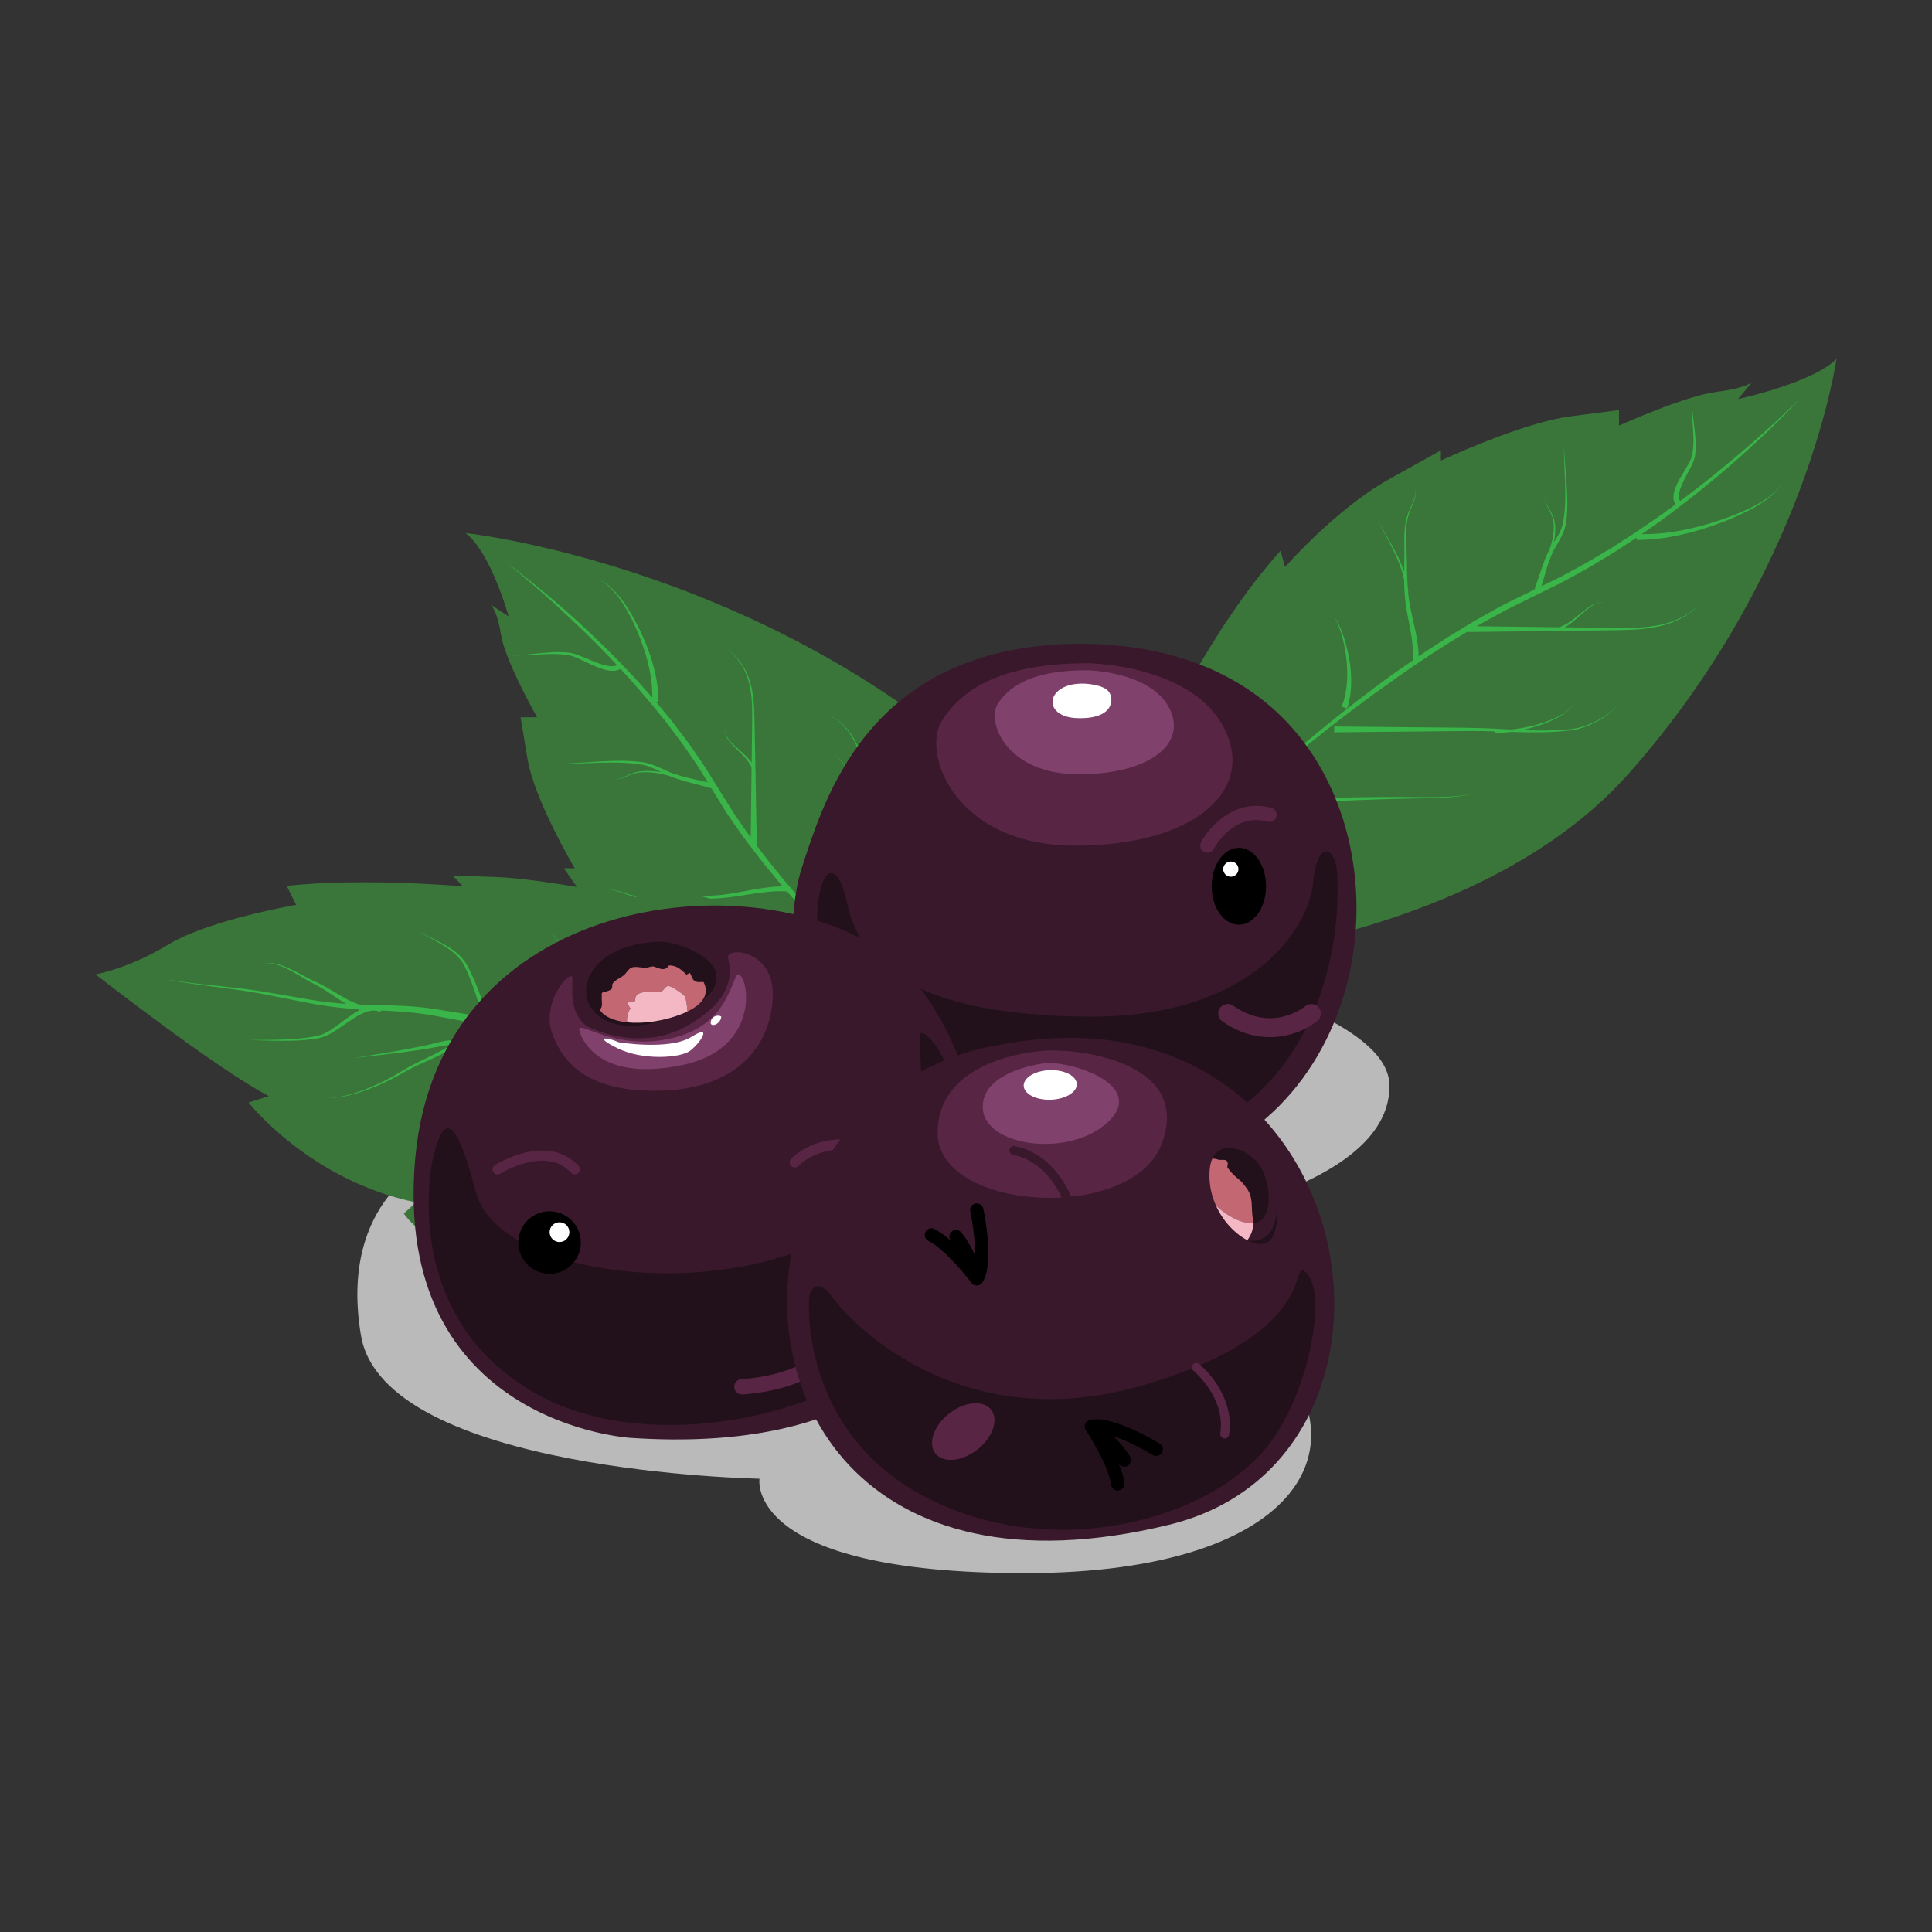 <?xml version="1.0" encoding="utf-8"?>
<!-- Generator: Adobe Illustrator 27.3.1, SVG Export Plug-In . SVG Version: 6.00 Build 0)  -->
<svg version="1.1" id="Layer_1" xmlns="http://www.w3.org/2000/svg" xmlns:xlink="http://www.w3.org/1999/xlink" x="0px" y="0px"
	 viewBox="0 0 800 800" style="enable-background:new 0 0 800 800;" xml:space="preserve">
<rect x="0" y="0" width="800" height="800" fill="#333333" stroke="none"/>
<style type="text/css">
	.st0{fill:#BABABA;}
	.st1{fill:#3A7639;}
	.st2{fill:#39B54A;}
	.st3{fill:#38182A;}
	.st4{fill:#22111A;}
	.st5{fill:#592544;}
	.st6{fill:#80416C;}
	.st7{fill:#FFFFFF;}
	.st8{fill:#C36873;}
	.st9{fill:#F3B8C3;}
</style>
<g>
	<path class="st0" d="M179.1,480.47c0,0-39.17,15.98-29.62,72.56c9.55,56.58,165.01,59.27,165.01,59.27s-6.53,39.1,109.86,39.1
		s144.32-55.41,95.94-99.28c-48.38-43.87-48.38-43.87-48.38-43.87s104.25-12.85,103.43-58.99c-0.81-46.14-205.89-71.76-205.89-71.76
		L179.1,480.47z"/>
	<g>
		<g>
			<path class="st1" d="M760.44,148.61c0,0-12.18,88.38-85.89,171.56C600.86,403.36,441.8,402.2,441.8,402.2
				s17.84-57.35,38.31-95.62c0,0,20.9-45.99,50.13-78.54l1.87,6.73c0,0,21.23-24.16,42.88-36.23
				c18.27-10.16,21.12-11.75,21.57-12.01c0.09-0.04,0.09-0.04,0.09-0.04v4.22c0,0,33.42-15.69,53.6-18.29
				c20.15-2.62,20.15-2.62,20.15-2.62v6.43c0,0,27.34-12.33,40.2-13.94c11.26-1.42,14.3-3.56,14.9-4.07l-5.81,7.03
				C719.68,165.27,750.79,158.49,760.44,148.61z"/>
			<g>
				<path class="st2" d="M554.84,260.69c1.22,3.45,2.3,8.23,2.78,13.05c0.21,2.42,0.3,4.83,0.21,7.09c-0.1,2.25-0.31,4.35-0.66,6.1
					c-0.17,0.88-0.32,1.68-0.53,2.35c-0.19,0.68-0.32,1.26-0.53,1.77c-0.36,1.01-0.57,1.58-0.57,1.58l2.29,0.75
					c0,0,0.17-0.59,0.47-1.62c0.28-1.02,0.67-2.68,0.88-4.53c0.25-1.87,0.34-4.06,0.3-6.4c-0.05-2.33-0.3-4.81-0.67-7.25
					c-0.79-4.89-2.18-9.64-3.62-13.04c-0.7-1.71-1.39-3.08-1.9-4.02c-0.52-0.93-0.82-1.47-0.82-1.47s0.27,0.55,0.73,1.52
					C553.65,257.55,554.25,258.96,554.84,260.69z"/>
				<path class="st2" d="M735.67,202.89c-1.2,1.31-3.14,2.97-5.73,4.58c-5.17,3.24-12.7,6.38-20.45,8.8
					c-7.74,2.46-15.71,4.04-21.72,4.56c-3,0.28-5.53,0.35-7.26,0.35c-0.26,0-0.46,0-0.69-0.01c1.67-1.14,3.31-2.3,4.92-3.45
					c3.45-2.38,6.7-4.88,9.9-7.28c6.37-4.81,12.23-9.57,17.56-14.05c10.66-8.96,19.03-17.01,24.81-22.71
					c5.76-5.73,8.84-9.19,8.84-9.19s-3.24,3.32-9.17,8.85c-5.91,5.55-14.58,13.24-25.35,22.01c-4.78,3.87-9.99,7.96-15.59,12.09
					c-0.08-0.1-0.16-0.2-0.26-0.32c-0.06-0.15-0.07-0.28-0.14-0.43c-0.12-0.31-0.24-0.95-0.16-1.65c0.03-0.71,0.24-1.57,0.55-2.49
					c0.61-1.86,1.69-3.99,2.9-6.27c0.6-1.14,1.24-2.32,1.84-3.57c0.58-1.25,1.19-2.57,1.41-4.07c0.21-1.35,0.26-2.82,0.27-4.18
					c0-1.38-0.09-2.72-0.19-4.02c-0.23-2.59-0.56-4.98-0.81-7.04c-0.53-4.1-0.53-6.87-0.53-6.87s-0.16,2.76,0.15,6.9
					c0.13,2.07,0.33,4.48,0.42,7.05c0.03,1.29,0.05,2.61-0.02,3.95c-0.09,1.36-0.2,2.64-0.48,4.02c-0.24,1.24-0.86,2.43-1.49,3.6
					c-0.65,1.17-1.34,2.3-2.01,3.41c-1.34,2.22-2.58,4.35-3.38,6.38c-0.4,1.02-0.71,2-0.81,2.97c-0.06,0.48-0.12,0.93-0.05,1.38
					c0.05,0.45,0.03,0.83,0.22,1.27c0.14,0.41,0.3,0.79,0.44,1.07c0.09,0.13,0.16,0.22,0.23,0.32c-0.09,0.06-0.17,0.12-0.25,0.19
					c-3.22,2.33-6.5,4.76-9.98,7.07c-3.44,2.36-6.94,4.8-10.61,7.09c-1.82,1.17-3.66,2.36-5.51,3.55c-1.89,1.13-3.79,2.26-5.71,3.4
					c-1.92,1.13-3.83,2.32-5.8,3.41c-1.98,1.07-3.96,2.15-5.96,3.23c-3.76,2.14-7.75,4-11.72,5.93c0.48-1.63,1.11-3.79,1.88-6.38
					c0.88-2.81,1.83-6.1,3.61-9.25c0.88-1.6,1.9-3.24,2.8-5.02c0.91-1.74,1.64-3.8,1.87-5.77c0.62-4,0.61-7.98,0.46-11.7
					c-0.15-3.72-0.45-7.17-0.69-10.13c-0.53-5.91-0.61-9.87-0.61-9.87s-0.07,3.96,0.23,9.89c0.13,2.96,0.29,6.42,0.3,10.12
					c0.01,3.69-0.14,7.65-0.88,11.46c-0.31,1.96-1,3.65-1.95,5.33c-0.6,1.09-1.26,2.14-1.91,3.18c0.39-1.87,0.65-3.94,0.58-6.06
					c-0.08-1.72-0.32-3.45-1-4.95c-0.66-1.47-1.46-2.73-2.02-3.87c-0.58-1.13-0.9-2.15-1.04-2.87c-0.15-0.73-0.14-1.16-0.14-1.16
					s-0.02,0.43,0.09,1.17c0.11,0.74,0.38,1.78,0.92,2.94c0.51,1.17,1.26,2.47,1.84,3.93c0.59,1.44,0.75,3.15,0.75,4.81
					c-0.04,3.36-0.9,6.65-1.78,8.99c-0.06,0.17-0.12,0.29-0.18,0.45c-0.56,1.07-1.07,2.14-1.48,3.17c-0.05,0.1-0.09,0.16-0.09,0.16
					l0.02,0.01c-0.63,1.55-1.16,3.03-1.63,4.4c-0.94,2.81-1.73,5.15-2.28,6.79c-0.25,0.69-0.45,1.23-0.6,1.65
					c-3.37,1.64-6.74,3.28-10.11,4.93c-4.19,2.03-8.17,4.45-12.25,6.65c-4.05,2.26-7.93,4.76-11.86,7.1
					c-3.9,2.4-7.65,4.96-11.42,7.38c-0.78,0.52-1.54,1.05-2.31,1.58c0-0.29,0-0.56-0.01-0.91c-0.05-2.08-0.37-5-1.06-8.41
					c-0.66-3.41-1.68-7.3-2.48-11.48c-0.32-1.63-0.54-3.33-0.72-5.05c0-0.84-0.07-2.05-0.28-3.4c-0.1-1.59-0.18-3.2-0.22-4.82
					c-0.13-4.57-0.12-9.16-0.36-13.46c-0.25-4.27,0.02-8.28,1.14-11.52c0.53-1.63,1.21-3.04,1.73-4.34
					c0.54-1.29,0.88-2.48,1.01-3.48c0.14-1,0.1-1.79,0.07-2.33c-0.06-0.53-0.09-0.82-0.09-0.82s0.02,0.29,0.06,0.82
					c0.01,0.54,0.03,1.33-0.15,2.31c-0.17,0.98-0.54,2.14-1.11,3.41c-0.56,1.27-1.29,2.68-1.88,4.31
					c-1.25,3.25-1.67,7.36-1.55,11.67c0.09,3.99-0.03,8.22-0.07,12.49c-0.63-1.86-1.42-3.8-2.32-5.67
					c-1.84-3.83-3.97-7.48-5.52-10.24c-1.56-2.76-2.52-4.64-2.52-4.64s0.89,1.92,2.35,4.73c1.45,2.82,3.45,6.54,5.14,10.4
					c1.31,3,2.32,6.1,2.86,8.79c0.03,3.79,0.22,7.58,0.8,11.13c0.68,4.29,1.57,8.2,2.1,11.56c0.56,3.35,0.77,6.15,0.75,8.08
					c-0.01,0.94-0.03,1.7-0.09,2.25c-0.01,0.13-0.01,0.19-0.02,0.29c-2.08,1.44-4.14,2.89-6.19,4.29
					c-14.22,10.07-26.88,20.27-37.57,29.18c-10.68,8.93-19.23,16.77-25.19,22.28c-1.7,1.58-3.15,2.96-4.4,4.15
					c-0.2,0.02-0.3,0.03-0.3,0.03l0.03,0.22c-2.93,2.81-4.53,4.42-4.53,4.42s1.62-1.5,4.57-4.13l0.24,1.88c0,0,1.54-0.22,4.24-0.6
					c2.69-0.36,6.54-0.86,11.17-1.35c9.27-1.02,21.68-1.95,34.12-2.46c6.22-0.27,12.44-0.46,18.28-0.6
					c5.83-0.16,11.29-0.15,15.96-0.35c4.67-0.18,8.56-0.6,11.25-1.04c2.69-0.44,4.21-0.81,4.21-0.81s-1.52,0.34-4.22,0.71
					c-2.7,0.38-6.58,0.7-11.25,0.77c-4.66,0.09-10.12-0.05-15.96-0.03c-5.84,0-12.07,0.04-18.31,0.15
					c-12.47,0.21-24.94,0.84-34.27,1.64c-4.67,0.38-8.55,0.79-11.28,1.09c-1.62,0.19-2.81,0.33-3.52,0.41
					c5.85-5.2,16.31-14.29,30.02-25.33c5.4-4.37,11.33-9.01,17.67-13.81c6.35-4.8,13.15-9.7,20.24-14.71
					c3.59-2.43,7.19-4.99,10.92-7.43c3.76-2.39,7.51-4.92,11.4-7.28c1.85-1.09,3.69-2.21,5.54-3.33v0.29c0,0,15.4-0.19,34.06-0.41
					l0.01,0.11c0,0,0.4-0.03,1.1-0.09c0.14-0.01,0.31-0.02,0.49-0.04c4.54-0.06,9.24-0.11,13.94-0.17c6.2-0.11,12.4-0.07,18.23-0.34
					c5.82-0.26,11.27-1.11,15.69-2.66c2.19-0.81,4.16-1.67,5.77-2.68c0.83-0.46,1.56-0.96,2.22-1.45c0.68-0.46,1.27-0.92,1.78-1.38
					c1.06-0.85,1.8-1.62,2.31-2.14c0.51-0.52,0.78-0.79,0.78-0.79s-0.28,0.27-0.8,0.77c-0.52,0.51-1.27,1.26-2.35,2.08
					c-0.51,0.44-1.11,0.89-1.8,1.33c-0.67,0.47-1.41,0.95-2.24,1.38c-1.62,0.96-3.6,1.76-5.78,2.51c-4.41,1.42-9.81,2.13-15.59,2.25
					c-5.79,0.14-12-0.05-18.2-0.1c-3.22-0.04-6.43-0.08-9.6-0.12c0.61-0.34,1.23-0.72,1.85-1.14c1.25-0.89,2.5-1.92,3.69-3
					c1.2-1.07,2.37-2.16,3.54-3.09c1.15-0.96,2.32-1.73,3.39-2.25c0.55-0.23,1.04-0.49,1.52-0.58c0.47-0.11,0.88-0.27,1.23-0.26
					c0.7-0.06,1.1-0.09,1.1-0.09s-0.4,0.01-1.1,0.04c-0.36-0.02-0.77,0.12-1.25,0.21c-0.49,0.07-1,0.31-1.57,0.52
					c-1.11,0.48-2.34,1.21-3.54,2.12c-1.23,0.89-2.45,1.93-3.7,2.94c-1.24,1.02-2.51,1.97-3.76,2.77c-1.26,0.77-2.48,1.4-3.59,1.71
					c-0.1,0.04-0.19,0.05-0.29,0.08c-14.69-0.18-27.87-0.34-33.95-0.41c0.91-0.53,1.8-1.07,2.72-1.58c4.06-2.16,8.03-4.54,12.2-6.52
					c3.65-1.8,7.29-3.6,10.92-5.4l0.04,0.02c0,0,0.01-0.04,0.01-0.04c0.48-0.24,0.97-0.48,1.45-0.72c4.14-2.05,8.29-4,12.29-6.3
					c2.01-1.11,4.01-2.21,6.01-3.3c1.98-1.11,3.89-2.32,5.82-3.47c1.92-1.16,3.83-2.31,5.73-3.46c1.85-1.21,3.69-2.41,5.52-3.6
					c1.22-0.78,2.39-1.57,3.58-2.36l0,0.96c0,0,1.01,0,2.81-0.05c1.83-0.06,4.4-0.24,7.47-0.64c6.14-0.77,14.17-2.67,21.88-5.44
					c7.7-2.72,15.2-6.17,20.28-9.63c2.55-1.71,4.45-3.46,5.6-4.83c0.56-0.7,0.98-1.26,1.21-1.68c0.25-0.41,0.38-0.62,0.38-0.62
					s-0.14,0.21-0.41,0.61C736.7,201.68,736.26,202.22,735.67,202.89z"/>
				<path class="st2" d="M668.46,293.32c-2.31,2.45-6.43,5.18-11.86,7.15c-1.36,0.48-2.8,0.91-4.32,1.19
					c-1.53,0.25-3.14,0.4-4.79,0.52c-3.3,0.25-6.8,0.34-10.42,0.3c-2.22-0.02-4.5-0.09-6.79-0.19c1.97-0.42,4.04-0.94,6.08-1.58
					c2.1-0.7,4.2-1.43,6.08-2.32c1.9-0.84,3.58-1.82,4.97-2.73c0.66-0.51,1.3-0.92,1.79-1.38c0.48-0.47,0.94-0.84,1.25-1.21
					c0.6-0.76,0.95-1.19,0.95-1.19s-0.36,0.42-0.98,1.15c-0.32,0.36-0.79,0.71-1.29,1.16c-0.5,0.44-1.16,0.83-1.83,1.31
					c-1.41,0.86-3.1,1.77-5.02,2.53c-1.89,0.82-3.99,1.47-6.1,2.09c-3.68,1.01-7.4,1.66-10.46,1.95c-3.74-0.19-7.54-0.4-11.35-0.55
					c-7.76-0.27-15.49-0.21-22.74-0.32c-7.25-0.07-14.02-0.14-19.82-0.19c-11.6-0.11-19.34-0.19-19.34-0.19v2.41
					c0,0,7.74-0.08,19.34-0.19c5.8-0.06,12.57-0.12,19.82-0.19c7.25-0.03,15-0.24,22.71-0.12c1.51,0.03,3.02,0.08,4.52,0.12
					l-0.04,0.47c0,0,0.55,0.03,1.51,0.09c0.99,0.02,2.42-0.02,4.08-0.18c0.39-0.04,0.83-0.11,1.25-0.16
					c3.88,0.12,7.7,0.21,11.4,0.17c3.63-0.03,7.15-0.19,10.47-0.51c1.66-0.16,3.27-0.34,4.82-0.62c1.55-0.32,3.01-0.79,4.37-1.3
					c5.44-2.09,9.53-4.92,11.81-7.44c1.18-1.23,1.77-2.46,2.17-3.27c0.27-0.87,0.41-1.33,0.41-1.33s-0.15,0.46-0.44,1.32
					C670.27,290.92,669.66,292.12,668.46,293.32z"/>
			</g>
		</g>
		<g>
			<path class="st1" d="M192.81,220.72c0,0,93.93,10.04,182.5,72.3c88.57,62.24,87.76,197.17,87.76,197.17s-60.98-14.95-101.7-32.19
				c0,0-48.92-17.58-83.57-42.27l7.15-1.6c0,0-25.73-17.93-38.61-36.26c-10.84-15.46-12.54-17.88-12.81-18.26
				c-0.05-0.07-0.05-0.07-0.05-0.07l4.49-0.01c0,0-16.76-28.3-19.57-45.41c-2.83-17.09-2.83-17.09-2.83-17.09l6.83-0.02
				c0,0-13.17-23.15-14.91-34.06c-1.53-9.54-3.82-12.12-4.37-12.63l7.49,4.91C210.61,255.24,203.33,228.87,192.81,220.72z"/>
			<g>
				<path class="st2" d="M312.43,394.76c3.66-1.05,8.74-1.98,13.86-2.4c2.57-0.18,5.14-0.27,7.53-0.2c2.4,0.07,4.62,0.25,6.48,0.54
					c0.93,0.14,1.79,0.27,2.5,0.44c0.72,0.16,1.34,0.27,1.89,0.44c1.07,0.31,1.68,0.48,1.68,0.48l0.79-1.94c0,0-0.62-0.14-1.72-0.4
					c-1.09-0.23-2.85-0.56-4.81-0.73c-1.99-0.21-4.32-0.28-6.8-0.23c-2.48,0.05-5.11,0.27-7.7,0.59
					c-5.19,0.69-10.24,1.88-13.84,3.11c-1.81,0.6-3.27,1.19-4.27,1.62c-0.99,0.45-1.56,0.7-1.56,0.7s0.58-0.23,1.61-0.63
					C309.09,395.78,310.59,395.27,312.43,394.76z"/>
				<path class="st2" d="M250.55,241.55c1.4,1.01,3.17,2.66,4.88,4.84c3.46,4.37,6.81,10.76,9.4,17.32
					c2.63,6.55,4.33,13.31,4.9,18.41c0.3,2.55,0.39,4.69,0.39,6.15c0,0.22,0,0.39-0.01,0.58c-1.22-1.41-2.45-2.8-3.68-4.16
					c-2.54-2.92-5.21-5.67-7.76-8.37c-5.13-5.39-10.2-10.34-14.98-14.85c-9.55-9.02-18.13-16.09-24.2-20.97
					c-6.1-4.86-9.79-7.47-9.79-7.47s3.53,2.74,9.43,7.75c5.92,4.99,14.1,12.33,23.45,21.43c4.13,4.04,8.48,8.45,12.89,13.18
					c-0.11,0.07-0.21,0.13-0.34,0.22c-0.16,0.05-0.29,0.06-0.46,0.12c-0.33,0.1-1.01,0.21-1.75,0.14c-0.76-0.02-1.67-0.2-2.65-0.46
					c-1.98-0.51-4.24-1.42-6.67-2.44c-1.22-0.51-2.47-1.05-3.8-1.55c-1.33-0.49-2.74-1-4.33-1.18c-1.43-0.17-3-0.22-4.44-0.22
					c-1.46,0-2.89,0.09-4.27,0.18c-2.75,0.21-5.29,0.5-7.48,0.71c-4.36,0.46-7.3,0.47-7.3,0.47s2.94,0.12,7.33-0.15
					c2.2-0.12,4.75-0.3,7.49-0.38c1.37-0.03,2.78-0.05,4.2,0.01c1.44,0.07,2.81,0.16,4.27,0.4c1.32,0.2,2.58,0.72,3.83,1.25
					c1.24,0.54,2.45,1.13,3.63,1.69c2.36,1.13,4.63,2.17,6.79,2.84c1.08,0.33,2.13,0.59,3.15,0.68c0.51,0.05,0.98,0.1,1.47,0.04
					c0.48-0.04,0.88-0.03,1.34-0.19c0.43-0.12,0.84-0.25,1.14-0.37c0.14-0.08,0.24-0.13,0.34-0.2c0.07,0.07,0.13,0.14,0.2,0.21
					c2.48,2.72,5.07,5.5,7.54,8.44c2.51,2.91,5.11,5.87,7.56,8.98c1.25,1.54,2.51,3.09,3.79,4.66c1.2,1.6,2.41,3.21,3.63,4.83
					c1.2,1.63,2.47,3.24,3.63,4.9c1.14,1.67,2.29,3.35,3.45,5.04c2.28,3.18,4.27,6.56,6.33,9.92c-1.73-0.4-4.03-0.93-6.78-1.57
					c-2.99-0.74-6.49-1.53-9.83-3.03c-1.7-0.74-3.45-1.6-5.34-2.36c-1.85-0.76-4.04-1.38-6.14-1.56c-4.25-0.51-8.49-0.49-12.43-0.35
					c-3.95,0.14-7.62,0.4-10.76,0.62c-6.28,0.47-10.48,0.55-10.48,0.55s4.21,0.04,10.51-0.23c3.15-0.12,6.82-0.27,10.75-0.29
					c3.92-0.02,8.13,0.1,12.18,0.71c2.09,0.26,3.88,0.84,5.67,1.64c1.16,0.5,2.27,1.06,3.39,1.61c-1.99-0.32-4.19-0.54-6.44-0.48
					c-1.83,0.07-3.67,0.28-5.26,0.87c-1.56,0.57-2.89,1.25-4.1,1.73c-1.2,0.5-2.28,0.77-3.05,0.89c-0.77,0.13-1.23,0.12-1.23,0.12
					s0.45,0.02,1.24-0.08c0.78-0.09,1.89-0.33,3.13-0.79c1.25-0.44,2.62-1.08,4.17-1.57c1.53-0.51,3.34-0.65,5.11-0.66
					c3.57,0.03,7.07,0.74,9.55,1.48c0.18,0.05,0.31,0.1,0.47,0.15c1.14,0.47,2.28,0.9,3.37,1.25c0.1,0.04,0.17,0.07,0.17,0.07
					l0.01-0.02c1.64,0.53,3.22,0.97,4.68,1.37c2.99,0.79,5.48,1.45,7.22,1.91c0.74,0.21,1.31,0.38,1.75,0.51
					c1.75,2.85,3.51,5.7,5.26,8.56c2.17,3.55,4.75,6.92,7.1,10.37c2.41,3.43,5.07,6.71,7.57,10.04c2.56,3.3,5.28,6.47,7.88,9.66
					c0.55,0.66,1.12,1.3,1.68,1.95c-0.31,0-0.6,0-0.96,0.01c-2.21,0.05-5.31,0.33-8.93,0.92c-3.63,0.57-7.75,1.45-12.19,2.14
					c-1.73,0.28-3.53,0.47-5.36,0.63c-0.89,0.01-2.18,0.07-3.62,0.25c-1.69,0.09-3.4,0.16-5.12,0.2c-4.85,0.12-9.74,0.13-14.3,0.35
					c-4.53,0.23-8.8,0.01-12.24-0.93c-1.73-0.44-3.24-1.01-4.62-1.45c-1.38-0.45-2.64-0.73-3.7-0.85c-1.06-0.12-1.91-0.08-2.47-0.05
					c-0.57,0.05-0.87,0.08-0.87,0.08s0.3-0.02,0.87-0.05c0.57-0.01,1.41-0.03,2.46,0.12c1.05,0.14,2.28,0.45,3.63,0.93
					c1.35,0.47,2.85,1.09,4.58,1.58c3.45,1.05,7.83,1.39,12.4,1.28c4.24-0.09,8.74,0,13.28,0.02c-1.98,0.54-4.03,1.21-6.02,1.98
					c-4.06,1.57-7.93,3.4-10.86,4.72c-2.93,1.33-4.92,2.15-4.92,2.15s2.03-0.76,5.02-2.01c2.99-1.24,6.94-2.95,11.04-4.39
					c3.18-1.12,6.47-1.99,9.33-2.46c4.03-0.04,8.05-0.21,11.82-0.71c4.55-0.59,8.71-1.36,12.27-1.82c3.56-0.48,6.53-0.67,8.58-0.66
					c1,0.01,1.8,0.02,2.39,0.07c0.13,0.01,0.2,0.01,0.3,0.02c1.54,1.76,3.08,3.5,4.58,5.24c10.73,12.03,21.61,22.73,31.1,31.77
					c9.51,9.03,17.86,16.26,23.73,21.3c1.69,1.44,3.15,2.66,4.42,3.72c0.02,0.17,0.04,0.25,0.04,0.25l0.24-0.03
					c2.99,2.48,4.7,3.83,4.7,3.83s-1.6-1.37-4.4-3.86l2-0.21c0,0-0.24-1.31-0.65-3.6c-0.38-2.28-0.93-5.54-1.46-9.47
					c-1.11-7.86-2.13-18.38-2.7-28.93c-0.3-5.27-0.52-10.55-0.68-15.5c-0.19-4.95-0.18-9.57-0.42-13.54
					c-0.21-3.96-0.66-7.26-1.14-9.54c-0.47-2.28-0.87-3.57-0.87-3.57s0.37,1.29,0.77,3.58c0.41,2.29,0.76,5.58,0.85,9.54
					c0.11,3.96-0.03,8.58,0.01,13.54c0.01,4.96,0.07,10.24,0.21,15.53c0.26,10.57,0.96,21.15,1.83,29.07
					c0.41,3.96,0.87,7.25,1.18,9.56c0.2,1.37,0.36,2.39,0.45,2.98c-5.54-4.94-15.23-13.79-26.99-25.38
					c-4.66-4.57-9.6-9.58-14.72-14.94c-5.12-5.37-10.34-11.13-15.68-17.12c-2.6-3.04-5.32-6.08-7.92-9.24
					c-2.55-3.19-5.24-6.36-7.76-9.65c-1.16-1.57-2.36-3.13-3.55-4.69l0.31,0c0,0-0.24-13.06-0.53-28.89l0.12-0.01
					c0,0-0.03-0.34-0.1-0.93c-0.01-0.12-0.02-0.27-0.05-0.42c-0.07-3.85-0.14-7.84-0.22-11.83c-0.13-5.26-0.1-10.51-0.41-15.46
					c-0.29-4.94-1.21-9.55-2.87-13.3c-0.87-1.85-1.79-3.52-2.86-4.89c-0.49-0.7-1.02-1.32-1.54-1.88c-0.49-0.58-0.98-1.08-1.47-1.5
					c-0.91-0.9-1.73-1.52-2.28-1.95c-0.55-0.43-0.84-0.66-0.84-0.66s0.29,0.24,0.82,0.68c0.54,0.44,1.34,1.08,2.22,1.99
					c0.47,0.43,0.95,0.94,1.42,1.52c0.5,0.56,1.01,1.19,1.48,1.9c1.02,1.37,1.88,3.05,2.69,4.9c1.52,3.74,2.29,8.31,2.44,13.22
					c0.16,4.91-0.03,10.18-0.06,15.43c-0.03,2.73-0.07,5.46-0.1,8.14c-0.36-0.52-0.77-1.04-1.22-1.56
					c-0.95-1.05-2.04-2.11-3.19-3.12c-1.14-1.02-2.3-2.01-3.3-2.99c-1.02-0.97-1.84-1.96-2.4-2.87c-0.25-0.46-0.53-0.88-0.62-1.29
					c-0.12-0.4-0.29-0.74-0.28-1.04c-0.06-0.59-0.1-0.93-0.1-0.93s0.02,0.34,0.04,0.94c-0.02,0.3,0.13,0.65,0.22,1.06
					c0.07,0.42,0.33,0.84,0.56,1.33c0.51,0.94,1.29,1.98,2.26,3c0.95,1.04,2.06,2.07,3.13,3.13c1.09,1.04,2.1,2.13,2.95,3.18
					c0.82,1.07,1.49,2.1,1.83,3.04c0.04,0.08,0.06,0.16,0.09,0.24c-0.15,12.46-0.29,23.64-0.35,28.8c-0.56-0.77-1.15-1.52-1.69-2.3
					c-2.3-3.44-4.85-6.8-6.96-10.32c-1.92-3.09-3.85-6.17-5.77-9.25l0.02-0.04c0,0-0.04-0.01-0.05-0.01
					c-0.25-0.41-0.51-0.82-0.77-1.23c-2.19-3.5-4.27-7.02-6.72-10.4c-1.18-1.7-2.36-3.4-3.52-5.09c-1.18-1.68-2.48-3.29-3.7-4.92
					c-1.24-1.63-2.47-3.24-3.69-4.85c-1.29-1.57-2.57-3.13-3.84-4.67c-0.83-1.03-1.68-2.02-2.52-3.03l1.02,0c0,0,0-0.85-0.06-2.39
					c-0.07-1.56-0.26-3.73-0.69-6.34c-0.83-5.21-2.88-12.01-5.84-18.54c-2.91-6.53-6.59-12.87-10.28-17.17
					c-1.83-2.16-3.69-3.76-5.14-4.73c-0.74-0.48-1.34-0.83-1.79-1.02c-0.43-0.21-0.66-0.32-0.66-0.32s0.23,0.12,0.65,0.34
					C249.26,240.68,249.84,241.06,250.55,241.55z"/>
				<path class="st2" d="M346.8,298.27c2.61,1.95,5.52,5.44,7.63,10.04c0.51,1.15,0.97,2.37,1.28,3.66
					c0.27,1.29,0.43,2.66,0.57,4.06c0.28,2.8,0.38,5.77,0.35,8.84c-0.02,1.88-0.09,3.81-0.18,5.76c-0.45-1.67-1.01-3.42-1.69-5.15
					c-0.75-1.78-1.53-3.56-2.48-5.15c-0.89-1.61-1.94-3.03-2.91-4.21c-0.54-0.56-0.98-1.1-1.47-1.52c-0.5-0.41-0.9-0.8-1.29-1.06
					c-0.8-0.51-1.26-0.8-1.26-0.8s0.45,0.3,1.23,0.83c0.38,0.27,0.76,0.67,1.24,1.09c0.47,0.43,0.88,0.98,1.4,1.54
					c0.91,1.19,1.89,2.63,2.7,4.25c0.87,1.6,1.57,3.38,2.24,5.17c1.08,3.12,1.78,6.27,2.1,8.87c-0.19,3.17-0.41,6.4-0.56,9.63
					c-0.27,6.58-0.18,13.14-0.28,19.29c-0.06,6.15-0.11,11.89-0.15,16.82c-0.09,9.84-0.15,16.41-0.15,16.41l2.56-0.01
					c0,0-0.1-6.56-0.25-16.41c-0.07-4.92-0.16-10.66-0.26-16.82c-0.05-6.15-0.29-12.72-0.19-19.26c0.03-1.28,0.07-2.56,0.12-3.84
					l0.5,0.03c0,0,0.03-0.47,0.09-1.28c0.01-0.84-0.03-2.06-0.2-3.46c-0.04-0.33-0.12-0.71-0.18-1.06c0.12-3.29,0.2-6.53,0.15-9.67
					c-0.05-3.08-0.22-6.06-0.57-8.88c-0.17-1.41-0.37-2.77-0.67-4.09c-0.35-1.32-0.84-2.55-1.39-3.7c-2.24-4.61-5.25-8.07-7.93-9.99
					c-1.31-1-2.61-1.5-3.48-1.83c-0.92-0.23-1.41-0.35-1.41-0.35s0.49,0.13,1.4,0.37C344.24,296.74,345.52,297.26,346.8,298.27z"/>
			</g>
		</g>
		<g>
			<path class="st3" d="M421.29,268.79c0,0,88.05-18.26,126.13,50.16s0,181.99-114.23,168.3
				c-114.23-13.68-109.47-102.73-101.14-127.99C340.38,334,355.85,280.21,421.29,268.79z"/>
			<path class="st4" d="M553.73,364.11c0,0,6.24,82.1-66.16,108.78s-140.62-22.97-147.3-65.68c-6.68-42.71,4.99-59.52,10.61-32.84
				c5.62,26.68,31.21,45.99,99.24,46.6c68.03,0.61,91.75-36.34,93.62-55.49C545.61,346.32,553.9,350.55,553.73,364.11z"/>
			<path class="st5" d="M450.78,274.62c0,0,42.14,0.54,55.87,26.44c13.73,25.9-11.75,49.11-61.51,49.11
				c-49.76,0-63.69-38.32-55.07-51.81C398.69,284.88,415.26,274.62,450.78,274.62z"/>
			<path class="st6" d="M450.08,277.54c0,0,25.48,0.31,33.79,15.08c8.3,14.77-7.11,28-37.2,28c-30.09,0-38.51-21.85-33.3-29.54
				C418.58,283.39,428.6,277.54,450.08,277.54z"/>
			<path class="st7" d="M449.01,283.07c0,0,7.99,0.26,10.21,3.46c2.22,3.2,1.75,11.33-13.16,10.84
				C431.14,296.88,432.89,282.57,449.01,283.07z"/>
			<ellipse cx="512.99" cy="366.99" rx="11.26" ry="15.92"/>
			<g>
				<path class="st5" d="M525.84,429.45c8.79,0,16.01-3.66,19.7-6.77c1.66-1.4,1.88-3.89,0.48-5.55c-1.4-1.66-3.88-1.87-5.54-0.48
					c-0.61,0.5-13.77,11.04-29.85-0.21c-1.78-1.25-4.24-0.81-5.49,0.97c-1.25,1.78-0.81,4.24,0.97,5.49
					C513,427.72,519.79,429.45,525.84,429.45z"/>
			</g>
			<g>
				<path class="st5" d="M499.94,353.14c1.06,0,2.09-0.57,2.62-1.58c0.34-0.64,8.26-15.2,22.34-11.31c1.57,0.44,3.2-0.49,3.64-2.06
					c0.43-1.57-0.49-3.2-2.06-3.64c-14.96-4.14-25.61,7.52-29.14,14.26c-0.76,1.45-0.2,3.23,1.24,3.99
					C499.01,353.03,499.48,353.14,499.94,353.14z"/>
			</g>
			<path class="st7" d="M506.51,359.89c0-1.74,1.41-3.15,3.15-3.15s3.15,1.41,3.15,3.15c0,1.74-1.41,3.15-3.15,3.15
				S506.51,361.63,506.51,359.89z"/>
		</g>
		<g>
			<path class="st1" d="M326.23,386.83c0,0-27.56-18.87-62.76-19.82v4.77c0,0-39.43-7.98-57.74-8.61
				c-18.31-0.63-18.31-0.63-18.31-0.63l4.22,4.47c0,0-41.59-3.64-72.9-0.18l3.9,7.85c0,0-35.91,6.16-52.81,16.37
				c-16.9,10.21-30.28,12.41-30.28,12.41s49.9,38.99,71.77,50.43l-8.4,2.64c0,0,25.37,32.37,69.37,41.36l-5.08,4.58
				c0,0,17.59,28.56,86.45,25.88l-6.24,7.39c0,0,78.52,13.11,105.72-24.42C380.35,473.79,374.91,418.17,326.23,386.83z"/>
			<g>
				<path class="st2" d="M325.27,452.79c-0.46-0.1-1.3-0.2-2.06-0.42c-1.59-0.35-4.23-1.14-7.41-2.46
					c-3.22-1.33-7.08-3.23-11.66-5.44c-2.29-1.09-4.77-2.26-7.49-3.35c-1.37-0.54-2.8-1.05-4.3-1.52c-1.41-0.44-2.86-0.88-4.34-1.34
					c-11.8-3.61-25.61-8.28-41.03-11.27c-3.85-0.75-7.81-1.32-11.85-1.72c-4.06-0.37-7.98-0.62-12.01-1.08
					c-5.29-0.56-10.63-1.27-15.98-2.06l0-0.26c0,0-0.31,0-0.9,0c-0.21-0.01-0.5,0-0.82,0.02c-1.25-0.19-2.5-0.38-3.75-0.57
					l0.14-0.03c0,0-0.15-0.7-0.53-2.01c-0.37-1.29-0.92-3.08-1.68-5.2c-0.75-2.12-1.68-4.58-2.77-7.17
					c-1.1-2.59-2.31-5.33-3.86-7.95c-0.8-1.28-1.81-2.5-2.89-3.53c-1.1-1.02-2.27-1.91-3.43-2.7c-2.36-1.55-4.7-2.73-6.7-3.73
					c-2.01-0.99-3.68-1.8-4.83-2.42c-1.15-0.62-1.8-0.98-1.8-0.98s0.64,0.38,1.76,1.06c1.12,0.66,2.76,1.55,4.72,2.63
					c1.95,1.08,4.23,2.36,6.47,3.98c2.24,1.64,4.38,3.66,5.79,6.21c1.38,2.57,2.46,5.35,3.43,7.95c0.96,2.61,1.78,5.07,2.42,7.19
					c0.65,2.12,1.12,3.91,1.41,5.15c0.12,0.5,0.21,0.9,0.28,1.22c-0.27-0.04-0.54-0.08-0.81-0.13c-4.07-0.66-8.14-1.32-12.2-1.98
					c-4.06-0.65-8.08-1.4-12.22-1.8c-8.18-0.84-16.21-0.81-23.92-1.06c-0.6-0.01-1.18-0.05-1.77-0.07
					c-0.23-0.07-0.48-0.16-0.75-0.27c-1.08-0.39-2.66-1.07-4.47-2.04c-1.82-0.97-3.89-2.23-6.15-3.58
					c-1.12-0.67-2.31-1.36-3.53-2.02c-1.21-0.67-2.52-1.27-3.78-1.84c-2.52-1.13-4.94-2.53-7.27-3.73c-2.33-1.2-4.58-2.23-6.58-2.87
					c-2.01-0.66-3.77-0.88-5-0.83c-1.23,0.01-1.91,0.24-1.91,0.2c0,0.04,0.69-0.15,1.91-0.11c1.21,0.02,2.95,0.31,4.89,1.06
					c1.95,0.73,4.11,1.84,6.37,3.15c2.26,1.3,4.61,2.81,7.13,4.1c4.98,2.43,9.35,5.89,13.04,8.03c0.29,0.18,0.57,0.33,0.85,0.49
					c-5.2-0.36-10.24-0.96-15.08-1.76c-6.99-1.2-13.6-2.34-19.7-3.39c-6.13-0.99-11.78-1.59-16.78-2.13
					c-5-0.53-9.36-0.99-12.95-1.43c-7.17-0.87-11.23-1.66-11.23-1.66s4.04,0.88,11.19,1.93c3.57,0.53,7.93,1.09,12.91,1.74
					c4.99,0.66,10.61,1.39,16.68,2.53c6.08,1.2,12.66,2.5,19.62,3.87c6.25,1.19,12.94,2.07,19.82,2.49
					c0.25,0.09,0.46,0.17,0.63,0.24c0.15,0.06,0.27,0.1,0.35,0.13c-0.08,0.04-0.15,0.07-0.22,0.11c-1.26,0.65-2.51,1.5-3.81,2.41
					c-1.3,0.91-2.62,1.91-3.98,2.93c-2.73,1.99-5.64,4.29-9.03,5.11c-7.07,1.58-14.4,1.67-19.85,1.77
					c-5.46,0.06-9.11,0.09-9.11,0.09s3.64,0.09,9.11,0.24c2.73,0.06,5.92,0.11,9.35,0.01c3.42-0.11,7.1-0.39,10.7-1.07
					c1.89-0.37,3.61-1.19,5.2-2.08c1.58-0.92,3.05-1.92,4.46-2.9c1.41-0.97,2.75-1.92,4.05-2.76c1.3-0.83,2.53-1.61,3.72-2.17
					c1.17-0.6,2.29-1.01,3.28-1.23c0.49-0.17,0.96-0.17,1.39-0.22c0.44-0.08,0.8-0.04,1.11,0c0.33,0.05,0.57-0.01,0.87,0.1
					c0.3,0.09,0.55,0.17,0.75,0.24c0.41,0.13,0.62,0.2,0.62,0.2l0.18-0.6c5.41,0.26,10.89,0.55,16.37,1.25
					c3.94,0.47,7.97,1.32,12.01,2.07c3.95,0.74,7.92,1.48,11.89,2.22c-0.99,0.56-1.99,1.23-2.98,2c-1.51,1.18-3.01,2.55-4.63,3.91
					c-0.35,0.3-0.75,0.58-1.12,0.88l0-0.06c0,0-0.62-0.08-1.94-0.03c-1.24,0.05-2.97,0.29-4.95,0.75c-1.99,0.44-4.24,1.1-6.65,1.6
					c-2.46,0.47-5.08,0.98-7.7,1.48c-2.62,0.53-5.26,0.94-7.73,1.36c-2.47,0.41-4.78,0.8-6.76,1.13c-3.96,0.66-6.59,1.1-6.59,1.1
					s2.66-0.31,6.64-0.78c1.99-0.23,4.32-0.51,6.81-0.8c2.49-0.3,5.15-0.57,7.8-0.98c2.65-0.37,5.31-0.75,7.79-1.1
					c2.53-0.39,4.8-0.95,6.75-1.27c1.52-0.27,2.82-0.41,3.84-0.45c-0.52,0.34-1.01,0.7-1.55,1.03c-3.94,2.4-8.51,4.4-12.98,6.65
					c-2.24,1.11-4.44,2.37-6.51,3.67c-2.09,1.27-4.19,2.42-6.27,3.47c-4.16,2.09-8.2,3.74-11.75,4.89
					c-3.54,1.17-6.61,1.78-8.77,2.03c-1.08,0.11-1.94,0.18-2.52,0.16c-0.58,0.01-0.9,0.02-0.9,0.02s0.31,0,0.9,0.01
					c0.59,0.03,1.44-0.02,2.53-0.1c2.17-0.2,5.27-0.73,8.86-1.81c3.59-1.07,7.69-2.62,11.94-4.61c2.12-1,4.28-2.11,6.42-3.33
					c2.12-1.25,4.28-2.41,6.53-3.46c4.49-2.12,9.13-4,13.25-6.35c2.07-1.17,3.96-2.48,5.67-3.84c1.7-1.34,3.23-2.67,4.69-3.75
					c1.46-1.09,2.87-1.92,4.19-2.43c0.42-0.16,0.8-0.26,1.19-0.37c7.07,1.26,14.16,2.44,21.21,3.36c4.04,0.56,8.15,0.92,12.02,1.37
					c3.88,0.48,7.7,1.12,11.43,1.94c6.56,1.43,12.84,3.19,18.84,5.04c-0.06,0.23-0.15,0.45-0.27,0.66
					c-0.22,0.41-0.32,0.89-0.72,1.44c-0.66,1.11-1.62,2.41-2.93,3.75c-1.26,1.38-2.9,2.77-4.71,4.25
					c-3.67,2.92-8.29,5.94-13.28,9.17c-0.27,0.18-0.55,0.37-0.82,0.55l0-0.22c0,0-0.87,0.03-2.3-0.01c-1.47-0.06-3.58-0.13-6.1-0.23
					c-2.54-0.09-5.54-0.18-8.76,0.13c-1.61,0.15-3.27,0.44-4.92,0.95c-1.67,0.51-3.15,1.37-4.72,1.83c-3.13,1.08-6.49,1.5-9.62,1.71
					c-3.15,0.18-6.1,0.13-8.63,0.09c-5.07-0.13-8.45-0.08-8.45-0.08s3.38,0.08,8.43,0.41c5.03,0.25,11.91,0.8,18.59-1.13
					c1.7-0.44,3.21-1.24,4.74-1.63c1.55-0.41,3.13-0.64,4.68-0.71c3.1-0.17,6.03,0.03,8.54,0.21c2.41,0.18,4.41,0.34,5.88,0.45
					c-0.11,0.08-0.22,0.15-0.34,0.23c-1.22,0.92-2.46,1.85-3.71,2.78c-2.5,1.83-5.12,3.59-7.75,5.35c-2.62,1.79-5.29,3.47-7.76,5.45
					c-2.46,2.02-4.49,4.34-6.5,6.51c-2.01,2.17-3.99,4.24-6.15,5.85c-2.13,1.63-4.48,2.76-6.67,3.6c-2.21,0.84-4.3,1.45-6.14,2.03
					c-1.84,0.57-3.44,1.12-4.72,1.64c-1.28,0.52-2.27,0.99-2.93,1.33c-0.65,0.35-1,0.54-1,0.54s0.35-0.18,1.01-0.52
					c0.66-0.33,1.66-0.78,2.95-1.27c1.29-0.49,2.9-1,4.75-1.53c1.85-0.54,3.96-1.1,6.2-1.9c2.24-0.81,4.62-1.88,6.85-3.51
					c2.24-1.59,4.29-3.65,6.35-5.79c2.06-2.13,4.14-4.4,6.55-6.29c2.44-1.86,5.17-3.52,7.81-5.24c2.67-1.71,5.34-3.42,7.9-5.22
					c1.26-0.91,2.52-1.81,3.76-2.7c0.62-0.42,1.25-0.81,1.88-1.21c0.16,0,0.27,0.01,0.27,0.01l0-0.18c0.54-0.34,1.08-0.71,1.62-1.04
					c5.04-3.11,9.77-6.06,13.6-8.98c1.89-1.49,3.61-2.88,4.99-4.32c1.42-1.39,2.5-2.79,3.29-4.04c0.44-0.57,0.68-1.3,0.95-1.85
					c0.13-0.26,0.21-0.48,0.28-0.69c6.91,2.18,13.41,4.45,19.44,6.46c1.47,0.49,2.91,0.97,4.31,1.45c1.32,0.45,2.6,0.95,3.85,1.47
					c2.49,1.07,4.84,2.23,7.06,3.36c4.43,2.27,8.39,4.35,11.82,5.86c3.46,1.52,6.25,2.47,8.42,3c1.1,0.31,1.74,0.39,2.25,0.51
					c0.49,0.1,0.74,0.15,0.74,0.15l1.18-6.23C326.02,452.93,325.76,452.88,325.27,452.79z M149.17,417.98
					c0.1,0.01,0.21,0.02,0.31,0.02c-0.13,0.06-0.25,0.12-0.38,0.18L149.17,417.98z"/>
				<path class="st2" d="M222.12,397.83c0.48,0.06,0.99,0.24,1.56,0.38c1.13,0.34,2.41,0.83,3.74,1.47c1.33,0.62,2.7,1.4,4.05,2.2
					c4.34,2.64,8.24,5.8,9.59,6.93c0.74,1.5,1.5,2.98,2.32,4.42c0.8,1.46,1.68,2.85,2.56,4.18c0.91,1.31,1.8,2.57,2.77,3.68
					c0.9,1.16,1.9,2.13,2.8,3.05c0.86,0.95,1.85,1.65,2.64,2.36c0.8,0.72,1.53,1.21,2.13,1.63c1.2,0.84,1.88,1.33,1.88,1.33
					l1.18-1.75c0,0-0.7-0.46-1.93-1.25c-0.62-0.4-1.38-0.87-2.12-1.5c-0.75-0.64-1.69-1.23-2.55-2.12c-0.89-0.85-1.89-1.73-2.8-2.82
					c-0.98-1.02-1.88-2.21-2.82-3.45c-0.9-1.26-1.82-2.58-2.66-3.98c-0.8-1.29-1.56-2.64-2.3-4l0.11-0.14c0,0-0.14-0.11-0.35-0.27
					c-3.12-5.86-6.05-11.88-8.92-16c-0.68-1.06-1.38-1.98-2.01-2.79c-0.61-0.82-1.17-1.51-1.68-2.05c-0.97-1.1-1.53-1.72-1.53-1.72
					s0.53,0.65,1.46,1.78c0.48,0.55,1.01,1.26,1.59,2.11c0.6,0.83,1.26,1.77,1.89,2.85c2.42,3.78,4.82,9.07,7.39,14.46
					c-1.97-1.43-5.06-3.57-8.37-5.4c-1.39-0.75-2.8-1.48-4.18-2.05c-1.36-0.59-2.68-1.04-3.83-1.33c-0.58-0.12-1.1-0.28-1.59-0.32
					c-0.48-0.05-0.89-0.14-1.24-0.13c-0.69,0-1.09,0-1.09,0s0.39,0.02,1.08,0.05C221.24,397.65,221.64,397.76,222.12,397.83z"/>
			</g>
		</g>
		<g>
			<path class="st3" d="M261.16,595.4c0,0-98.85-5.63-89.24-115.47c9.61-109.84,138.67-123.92,193.58-85.9
				C420.42,432.05,450.62,608.08,261.16,595.4z"/>
			<path class="st5" d="M242.7,424.74c0,0,21.29,11.7,41.89,0c20.6-11.7,17.95-23.33,16.9-28.08c-1.06-4.74,19.54-3.7,18.48,16.64
				c-1.06,20.34-15.31,37.23-45.42,38.29c-30.1,1.06-41.19-10.56-45.94-23.76c-4.75-13.2,8.45-27.46,8.45-22.71
				S235.67,419.01,242.7,424.74z"/>
			<path class="st6" d="M240.23,427.69c0,0,5.54,20.99,42.25,13.34c36.7-7.66,25.61-44.09,22.18-36.44
				c-3.43,7.66-7.08,22.2-30.08,26.02C251.59,434.43,237.33,420.43,240.23,427.69z"/>
			<path class="st4" d="M269.87,390.16c0,0-18.73,0.7-25.42,13.38c-6.69,12.67,6.18,27.54,31.61,18.35
				c25.43-9.2,21.91-19.41,17.68-23.63C289.52,394.03,278.11,388.79,269.87,390.16z"/>
			<path class="st8" d="M284.65,418.83c-0.08-1.27-0.19-2.6-0.42-3.68c-0.74-3.3,0.11-1.75-1.9-3.72c-0.53-0.49-4.54-3.25-5.62-3.17
				c-1.54,0.15-1.65,1.8-3.11,2.41c-1.01,0.44-2.96-0.13-4.08-0.04c-2.26,0.15-6.93-0.13-6.53,3.8c-1.06,0.36-2.3,0.61-3.36,0.68
				c0.53,0.61,0.76,1.77,1.37,2.43c-0.85,1.14-1.86,4.37-1.25,5.79c-5.39-0.55-9.63-2.3-11.39-5.22c1.22-1.33,0.91-2.32,0.8-4.44
				c0,0.04,0.08-2.45-0.02-2.3c0.68-0.97,0.8-0.08,1.73-0.7c0.7-0.44,1.69-0.4,2.41-1.27c0.49-0.57,0-1.52,0.44-2.18
				c1.01-1.46,3.21-2.28,4.54-3.36c1.16-0.93,1.8-2.47,3.11-3.13c1.77-0.87,4.67,0.25,6.59-0.08c2.47-0.44,1.84-0.84,4.33,0.11
				c1.86,0.7,3.36,1.03,4.71-0.97c2.98-0.21,5.3,1.82,7.25,3.82c0.32-0.3,0.97-0.38,1.33-0.82c1.08,1.46,0.8,2.94,2.62,3.68
				c0.65,0.25,1.94,0.21,3.11,0.13C293.27,410.42,292.62,415.01,284.65,418.83z"/>
			<path class="st4" d="M179.1,480.47c0,0-14.38,64.59,43.18,96.8s164.23,0,175.32-57.03c11.09-57.03-8.45-89.25-15.31-92.41
				c-6.87-3.17,14.79,50.28-33.27,81.12c-48.06,30.84-142.72,20.68-152.09-15.63C188.48,460.57,183.32,461.46,179.1,480.47z"/>
			<path class="st9" d="M284.65,418.83c-0.7,0.36-1.46,0.7-2.28,1.01c-7.52,3-15.93,4.16-22.6,3.49c-0.61-1.42,0.4-4.65,1.25-5.79
				c-0.61-0.65-0.85-1.82-1.37-2.43c1.06-0.06,2.3-0.32,3.36-0.68c-0.4-3.93,4.27-3.65,6.53-3.8c1.12-0.08,3.06,0.49,4.08,0.04
				c1.46-0.61,1.56-2.26,3.11-2.41c1.08-0.08,5.09,2.68,5.62,3.17c2.01,1.96,1.16,0.42,1.9,3.72
				C284.46,416.23,284.57,417.56,284.65,418.83z"/>
			<path class="st7" d="M256.23,431.59c0,0,20.98,3.47,30.11-2.27c9.13-5.74,3.43,2.93-0.71,5.86c-4.13,2.93-19.39,3.99-29.71-1.03
				C245.6,429.15,251.04,429.23,256.23,431.59z"/>
			<path class="st7" d="M298.66,421.1c0.08-0.66-3.47-1.24-4.3,1.7C293.52,425.74,298.25,424.48,298.66,421.1z"/>
			<ellipse transform="matrix(0.16 -0.987 0.987 0.16 -216.198 774.486)" cx="347.05" cy="514.3" rx="12.94" ry="12.94"/>
			<ellipse transform="matrix(0.16 -0.987 0.987 0.16 -316.455 656.844)" cx="227.58" cy="514.3" rx="12.94" ry="12.94"/>
			<circle class="st7" cx="231.68" cy="510.21" r="4.09"/>
			<circle class="st7" cx="351.14" cy="510.21" r="4.09"/>
			<g>
				<path class="st5" d="M307.18,577.4c-1.69,0-3.1-1.34-3.16-3.04c-0.07-1.75,1.29-3.22,3.04-3.29
					c0.32-0.01,31.84-1.48,36.95-19.36c0.48-1.68,2.24-2.65,3.92-2.18c1.68,0.48,2.66,2.24,2.18,3.92
					c-6.37,22.28-41.31,23.89-42.79,23.95C307.26,577.4,307.22,577.4,307.18,577.4z"/>
			</g>
			<g>
				<g>
					<path class="st5" d="M238,486.31c-0.57,0-1.14-0.23-1.56-0.68c-10.53-11.46-29.07,0.23-29.25,0.35
						c-0.98,0.63-2.29,0.35-2.92-0.63c-0.63-0.98-0.35-2.29,0.63-2.92c0.22-0.14,21.72-13.74,34.65,0.35
						c0.79,0.86,0.73,2.19-0.13,2.98C239.02,486.13,238.51,486.31,238,486.31z"/>
				</g>
			</g>
			<g>
				<g>
					<path class="st5" d="M329.1,483.43c-0.51,0-1.02-0.18-1.43-0.56c-0.86-0.79-0.92-2.12-0.13-2.98
						c0.5-0.55,12.55-13.38,34.74-5.62c1.1,0.39,1.68,1.59,1.3,2.69c-0.38,1.1-1.59,1.68-2.69,1.3
						c-19.45-6.81-29.79,4.02-30.22,4.48C330.23,483.2,329.67,483.43,329.1,483.43z"/>
				</g>
			</g>
		</g>
		<g>
			<g>
				<path class="st3" d="M412.21,432.97c0,0-63.12,7.83-82.1,75.46c-18.97,67.63,25.65,154.25,154.03,122.92
					C599.16,603.29,564.86,401.98,412.21,432.97z"/>
				<path class="st4" d="M335.05,537.29c0,0-4.67,54.69,47.79,82.4c52.45,27.7,118.73,9.95,142.83-21.93
					c16.8-22.23,23.7-62.14,15.45-70.45c-8.25-8.31,8.78,24.25-68.39,46.45c-77.17,22.2-122.33-28.32-128.17-36.78
					C338.7,528.52,335.16,534.3,335.05,537.29z"/>
				<path class="st5" d="M433.88,434.98c0,0-45.48,1.4-45.62,34.07c-0.14,32.67,80.46,37.35,92.79,4.59
					C493.37,440.88,449.8,434.45,433.88,434.98z"/>
				<path class="st6" d="M433.41,440.16c0,0-27,2.67-26.47,18.61c0.53,15.93,35.66,20.87,51.73,5.94S445.39,439.76,433.41,440.16z"
					/>
				<path class="st7" d="M445.87,448.88c-0.11-3.38-5.12-5.96-11.19-5.76c-6.07,0.2-10.9,3.11-10.79,6.49
					c0.11,3.38,5.12,5.96,11.19,5.76C441.15,455.17,445.98,452.27,445.87,448.88z"/>
				<path class="st4" d="M518.9,506.5c0-0.66-0.06-1.38-0.18-2.17c-0.75-4.87,0.42-8.5-2.72-12.61c-1.37-1.78-1.58-2.17-3.25-3.55
					c-2.1-1.72-3.27-3.02-4.39-4.6c-0.52-0.74,0.68-1.79-0.52-2.98c-0.61-0.61-2.54-0.1-3.34-0.39c-0.91-0.36-1.72-0.38-2.48-0.47
					c3.36-7.38,12.48-3.19,12.48-3.19c2.44,1.35,4.52,3.03,6.29,4.93c0,0.04,0.04,0.05,0.06,0.09
					C526.64,488.13,527.83,506.2,518.9,506.5z"/>
				<path class="st8" d="M518.9,506.5c-6.1,0.2-12.14-4.33-15.37-7.24c-1.49-3.26-2.46-6.91-2.68-10.82
					c-0.2-3.93,0.27-6.73,1.16-8.71c0.76,0.09,1.57,0.11,2.48,0.47c0.8,0.29,2.73-0.22,3.34,0.39c1.2,1.19,0,2.25,0.52,2.98
					c1.12,1.58,2.29,2.89,4.39,4.6c1.67,1.38,1.88,1.78,3.25,3.55c3.14,4.11,1.97,7.74,2.72,12.61
					C518.84,505.12,518.9,505.84,518.9,506.5z"/>
				<path class="st3" d="M528.75,500.45c0,0.02,0,0.02,0,0.04c-0.66,15.5-11.38,13.26-12.17,13.09c-0.04-0.02-0.06-0.02-0.06-0.02
					c1.53-2.24,2.42-4.2,2.38-7.05c8.93-0.3,7.74-18.37,1.95-24.95c-0.02-0.04-0.06-0.05-0.06-0.09
					C525.81,486.89,528.24,494.12,528.75,500.45z"/>
				<path class="st9" d="M518.9,506.5c0.04,2.85-0.85,4.81-2.38,7.05c-4.76-2.42-9.93-7.51-12.99-14.29
					C506.76,502.17,512.8,506.7,518.9,506.5z"/>
				<path class="st4" d="M525.82,513.65c-1.96,2.03-5.46,1.84-9.24-0.08c0.8,0.18,11.51,2.41,12.17-13.09
					C529.2,506.27,528.06,511.31,525.82,513.65z"/>
			</g>
			<g>
				<path d="M462.92,617.2c-1.4,0.05-2.64-0.98-2.82-2.4c-1.1-8.32-10.36-22.44-10.45-22.58c-0.49-0.74-0.59-1.67-0.28-2.5
					c0.32-0.83,1.01-1.46,1.87-1.69c8.77-2.34,26.92,8.49,28.96,9.73c1.3,0.79,1.71,2.49,0.92,3.79c-0.79,1.3-2.49,1.72-3.79,0.92
					c-5.4-3.29-14.39-7.78-20.41-8.98c3.07,5.21,7.79,14.08,8.65,20.58c0.2,1.51-0.86,2.9-2.37,3.1
					C463.11,617.19,463.02,617.19,462.92,617.2z"/>
			</g>
			<g>
				<path d="M465.65,607.34c-0.96,0.03-1.92-0.44-2.45-1.33c-4.32-7.11-12.73-12.98-12.82-13.04c-1.25-0.87-1.57-2.58-0.7-3.84
					c0.87-1.25,2.59-1.56,3.84-0.7c0.38,0.27,9.47,6.6,14.4,14.71c0.79,1.3,0.38,3-0.93,3.79
					C466.57,607.19,466.11,607.32,465.65,607.34z"/>
			</g>
			<path class="st5" d="M404.71,600.23c-6.37,5-14.16,5.71-17.39,1.59c-3.23-4.12-0.68-11.51,5.69-16.51
				c6.37-5,14.16-5.71,17.39-1.59C413.63,587.84,411.09,595.23,404.71,600.23z"/>
			<g>
				<path class="st5" d="M507.18,595.65c-0.11,0-0.23,0-0.34-0.02c-1-0.15-1.69-1.09-1.54-2.1c2.26-14.8-10.95-25.8-11.08-25.91
					c-0.79-0.64-0.9-1.8-0.26-2.59c0.64-0.79,1.8-0.9,2.59-0.26c0.61,0.5,14.97,12.46,12.39,29.31
					C508.79,594.98,508.04,595.62,507.18,595.65z"/>
			</g>
			<g>
				<path d="M404.29,532.24c-0.8-0.05-1.53-0.44-2.02-1.08c-0.1-0.13-10.35-13.55-17.84-17.34c-1.36-0.69-1.9-2.35-1.21-3.71
					c0.69-1.36,2.35-1.9,3.71-1.21c5.85,2.97,12.65,10.36,16.55,14.98c0.87-6.09-0.4-16.05-1.71-22.24
					c-0.32-1.49,0.64-2.96,2.13-3.27c1.49-0.31,2.96,0.64,3.27,2.13c0.5,2.34,4.7,23.04-0.42,30.55c-0.5,0.73-1.32,1.18-2.21,1.2
					C404.46,532.25,404.38,532.25,404.29,532.24z"/>
			</g>
			<g>
				<path d="M404.29,532.24c-1.14-0.07-2.16-0.86-2.49-2.02c-0.03-0.1-2.79-10.01-8.05-16.41c-0.97-1.18-0.8-2.92,0.38-3.88
					c1.18-0.97,2.92-0.8,3.88,0.38c6.02,7.33,8.98,18.01,9.11,18.46c0.4,1.47-0.46,2.99-1.93,3.39
					C404.9,532.23,404.59,532.26,404.29,532.24z"/>
			</g>
			<g>
				<path class="st3" d="M441.87,498.48c-0.71-0.05-1.35-0.5-1.61-1.21c-0.06-0.16-6.11-16.28-20.77-19.05
					c-1-0.19-1.66-1.15-1.47-2.15c0.19-1,1.16-1.64,2.15-1.47c16.75,3.16,23.28,20.66,23.55,21.41c0.35,0.95-0.15,2.01-1.1,2.36
					C442.37,498.46,442.11,498.49,441.87,498.48z"/>
			</g>
		</g>
	</g>
</g>
</svg>
